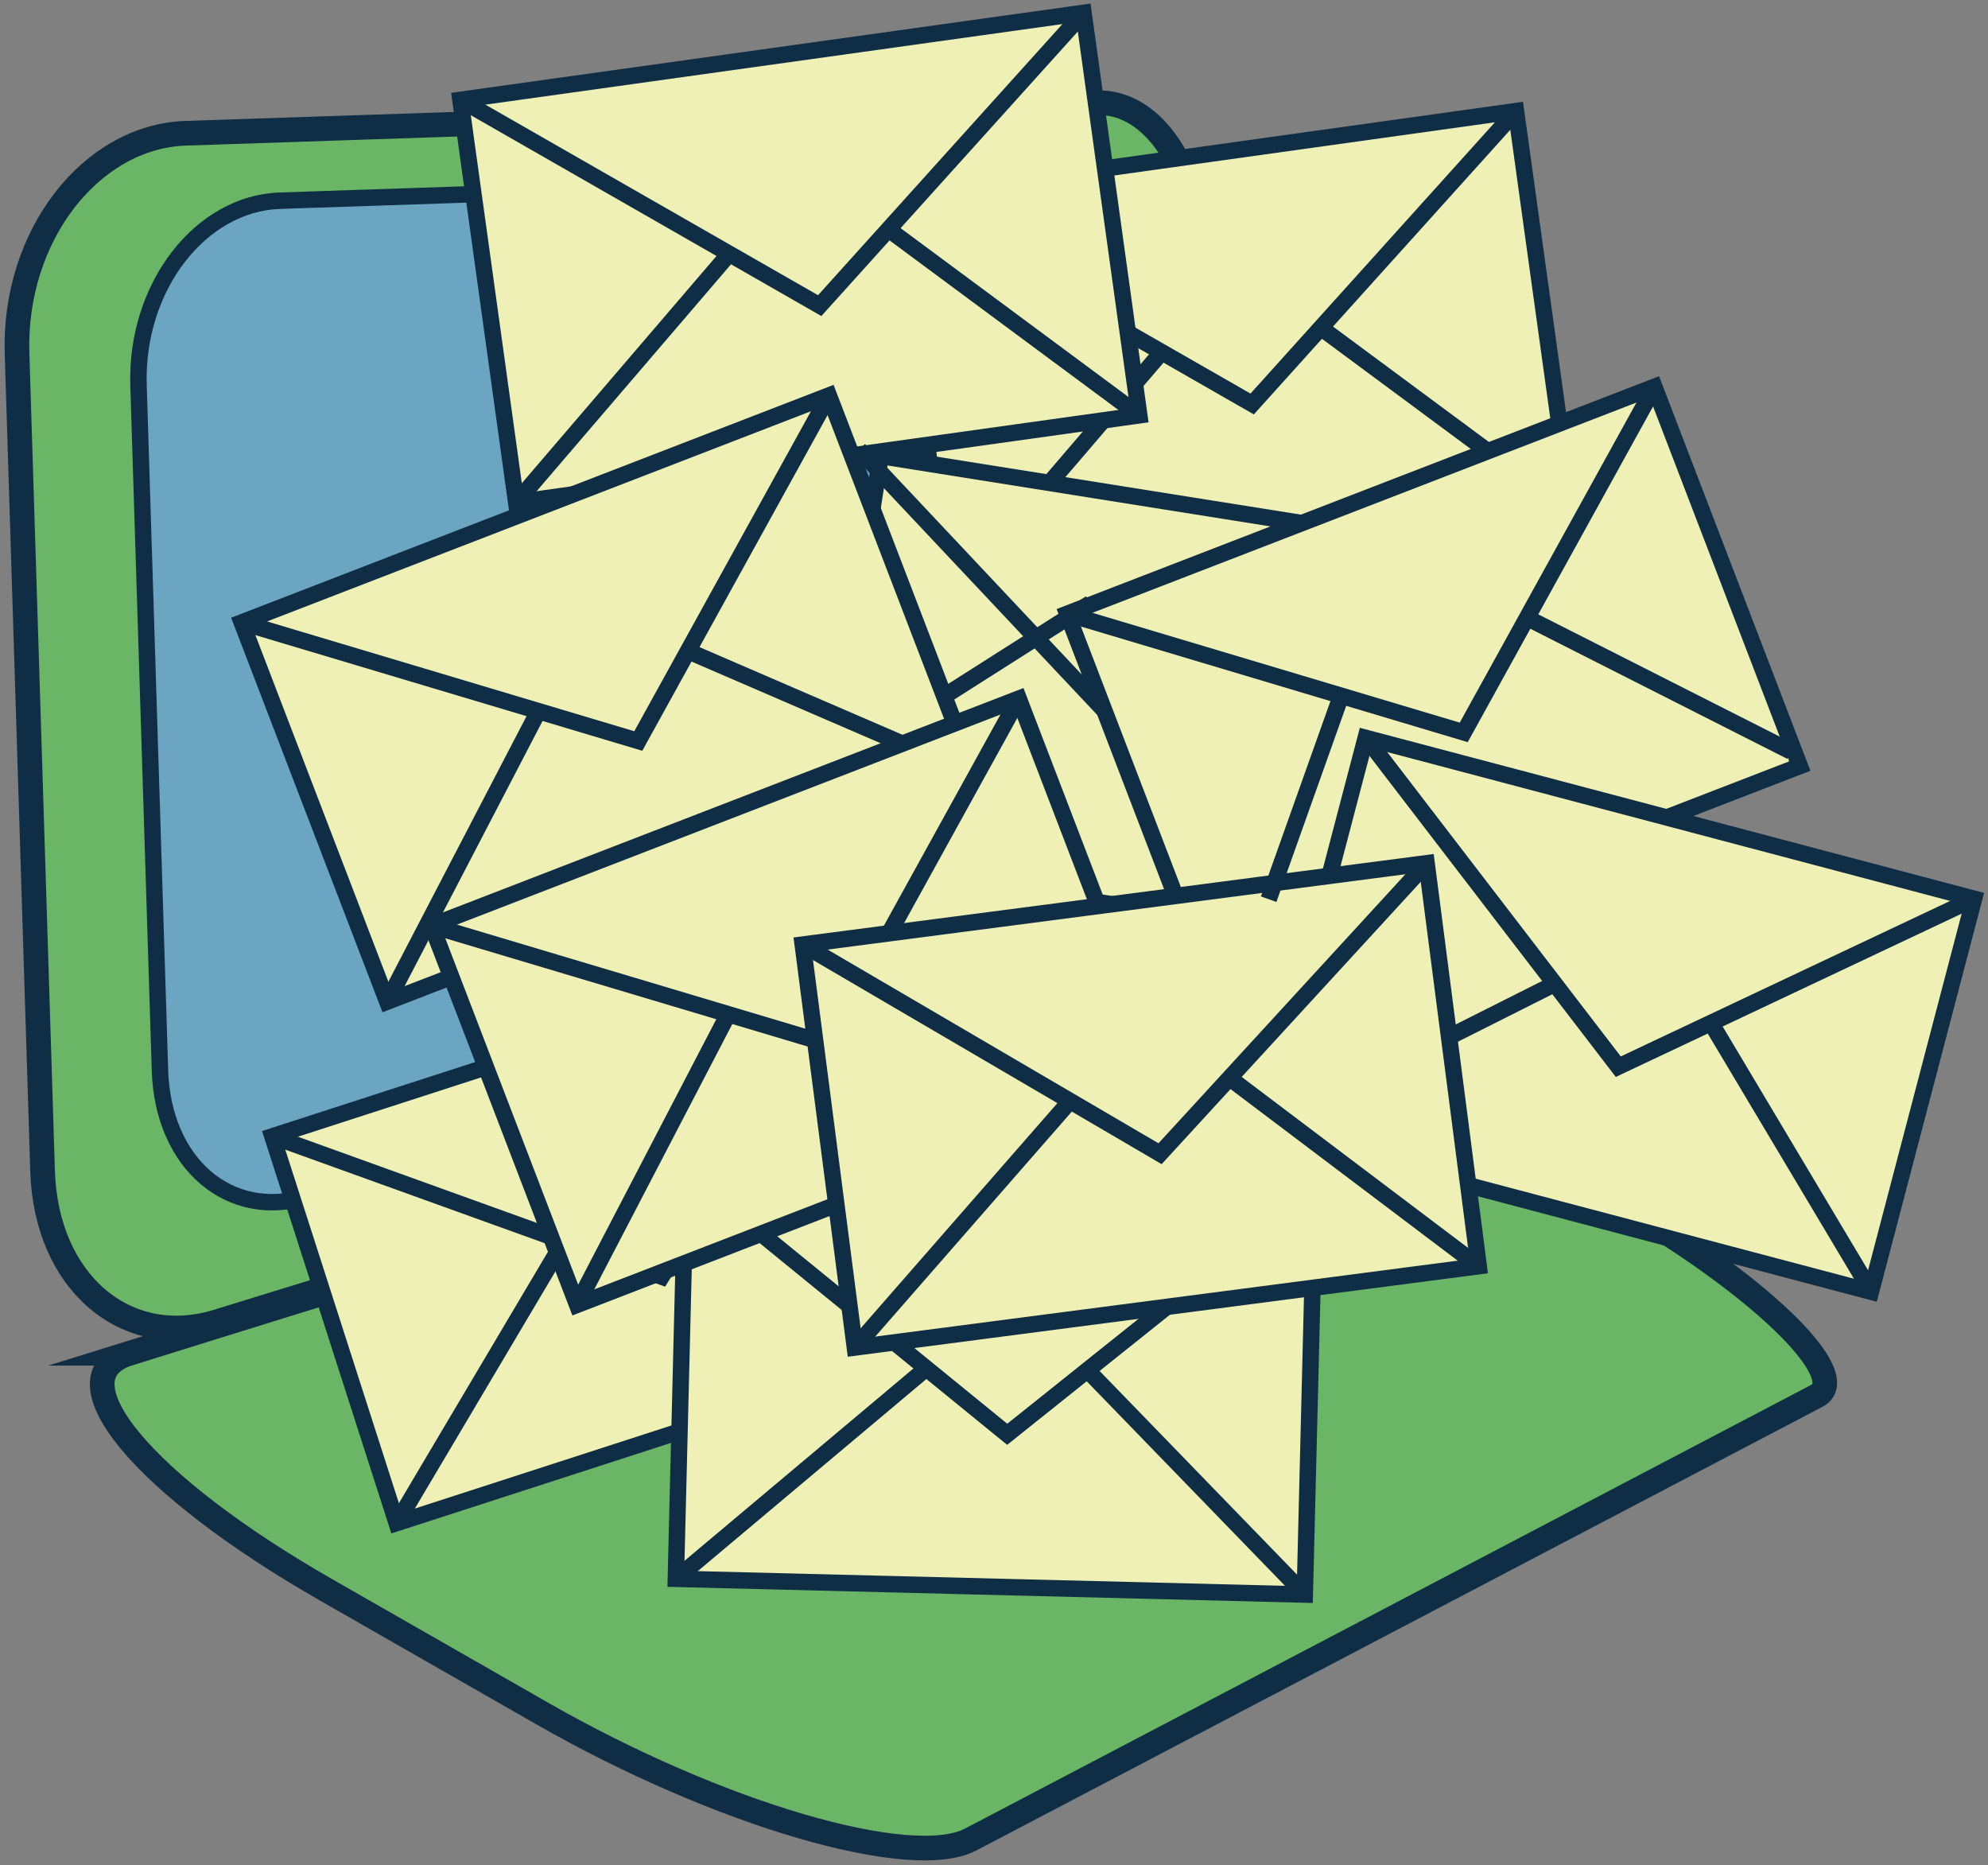 <svg width="242" height="227" viewBox="0 0 242 227" fill="none" xmlns="http://www.w3.org/2000/svg">
<rect x="0" y="0" width="242" height="227" fill="#808080" stroke="none"/>
<g clip-path="url(#clip0_77_20883)">
<path d="M133.808 127.789L26.44 160.864C15.364 164.271 5.593 156.106 5.181 142.492L2.075 43.02C1.621 28.716 11.076 16.607 22.606 16.22L133.533 12.51C140.473 12.276 145.983 20.799 145.983 31.392V105.528C145.969 115.735 140.583 125.707 133.821 127.789H133.808Z" fill="#6AB666" stroke="#0F2D44" stroke-width="3" stroke-miterlimit="10"/>
<path d="M127.294 117.955L37.296 145.679C28.007 148.534 19.83 141.693 19.473 130.286L16.862 46.895C16.491 34.896 24.406 24.758 34.067 24.427L127.06 21.31C132.887 21.117 137.504 28.262 137.504 37.144V99.294C137.491 107.845 132.983 116.217 127.308 117.955H127.294Z" fill="#6CA5C2" stroke="#0F2D44" stroke-width="2" stroke-miterlimit="10"/>
<path d="M15.748 164.712L147.632 123.734C152.703 122.162 169.221 128.768 184.269 138.272L201.9 149.402C216.536 158.643 225.152 167.802 221.153 169.898L118.155 223.897C110.982 227.662 87.552 220.89 65.963 208.532L39.797 193.566C17.329 180.725 6.486 167.595 15.762 164.712H15.748Z" fill="#6AB666" stroke="#0F2D44" stroke-width="3" stroke-miterlimit="10"/>
<path d="M106.042 114.708L33.156 138.308L48.285 185.38L121.172 161.78L106.042 114.708Z" fill="#EEF0B6" stroke="#0F2D44" stroke-width="2" stroke-miterlimit="10"/>
<path d="M106.048 114.7L80.543 155.389L33.16 138.299" stroke="#0F2D44" stroke-width="2" stroke-miterlimit="10"/>
<path d="M48.29 185.374L68.422 151.416" stroke="#0F2D44" stroke-width="2" stroke-miterlimit="10"/>
<path d="M121.179 161.774L87.181 144.795" stroke="#0F2D44" stroke-width="2" stroke-miterlimit="10"/>
<path d="M160.062 144.635L83.5 142.717L82.27 192.162L158.832 194.08L160.062 144.635Z" fill="#EEF0B6" stroke="#0F2D44" stroke-width="2" stroke-miterlimit="10"/>
<path d="M160.069 144.63L122.608 174.574L83.511 142.713" stroke="#0F2D44" stroke-width="2" stroke-miterlimit="10"/>
<path d="M82.275 192.16L112.466 166.795" stroke="#0F2D44" stroke-width="2" stroke-miterlimit="10"/>
<path d="M158.846 194.077L132.365 166.768" stroke="#0F2D44" stroke-width="2" stroke-miterlimit="10"/>
<path d="M184.542 13.517L108.688 24.108L115.478 73.097L191.333 62.506L184.542 13.517Z" fill="#EEF0B6" stroke="#0F2D44" stroke-width="2" stroke-miterlimit="10"/>
<path d="M184.544 13.531L152.428 49.171L108.687 24.11" stroke="#0F2D44" stroke-width="2" stroke-miterlimit="10"/>
<path d="M115.49 73.101L141.16 43.157" stroke="#0F2D44" stroke-width="2" stroke-miterlimit="10"/>
<path d="M191.333 62.509L160.784 39.889" stroke="#0F2D44" stroke-width="2" stroke-miterlimit="10"/>
<path d="M131.897 1.561L56.042 12.152L62.833 61.141L138.687 50.55L131.897 1.561Z" fill="#EEF0B6" stroke="#0F2D44" stroke-width="2" stroke-miterlimit="10"/>
<path d="M131.911 1.559L99.782 37.199L56.054 12.151" stroke="#0F2D44" stroke-width="2" stroke-miterlimit="10"/>
<path d="M62.843 61.143L88.513 31.185" stroke="#0F2D44" stroke-width="2" stroke-miterlimit="10"/>
<path d="M138.7 50.55L108.151 27.916" stroke="#0F2D44" stroke-width="2" stroke-miterlimit="10"/>
<path d="M182.849 67.548L107.209 55.51L99.492 104.36L175.132 116.398L182.849 67.548Z" fill="#EEF0B6" stroke="#0F2D44" stroke-width="2" stroke-miterlimit="10"/>
<path d="M180.201 66.77L139.126 91.473L104.564 54.73" stroke="#0F2D44" stroke-width="2" stroke-miterlimit="10"/>
<path d="M99.48 94.563L132.736 73.418" stroke="#0F2D44" stroke-width="2" stroke-miterlimit="10"/>
<path d="M165.044 103.555L142.383 72.977" stroke="#0F2D44" stroke-width="2" stroke-miterlimit="10"/>
<path d="M201.384 47.082L129.914 74.704L147.623 120.861L219.092 93.239L201.384 47.082Z" fill="#EEF0B6" stroke="#0F2D44" stroke-width="2" stroke-miterlimit="10"/>
<path d="M201.392 47.102L178.181 89.142L129.919 74.715" stroke="#0F2D44" stroke-width="2" stroke-miterlimit="10"/>
<path d="M128.393 144.782L146.615 109.762" stroke="#0F2D44" stroke-width="2" stroke-miterlimit="10"/>
<path d="M199.867 117.169L165.003 102.093" stroke="#0F2D44" stroke-width="2" stroke-miterlimit="10"/>
<path d="M100.897 48.137L29.427 75.759L47.136 121.916L118.606 94.294L100.897 48.137Z" fill="#EEF0B6" stroke="#0F2D44" stroke-width="2" stroke-miterlimit="10"/>
<path d="M100.909 48.15L77.698 90.191L29.436 75.763" stroke="#0F2D44" stroke-width="2" stroke-miterlimit="10"/>
<path d="M47.136 121.927L65.358 86.908" stroke="#0F2D44" stroke-width="2" stroke-miterlimit="10"/>
<path d="M118.609 94.3L83.731 79.239" stroke="#0F2D44" stroke-width="2" stroke-miterlimit="10"/>
<path d="M124.011 85.036L52.541 112.658L70.25 158.815L141.72 131.193L124.011 85.036Z" fill="#EEF0B6" stroke="#0F2D44" stroke-width="2" stroke-miterlimit="10"/>
<path d="M123.996 85.032L100.785 127.072L52.536 112.658" stroke="#0F2D44" stroke-width="2" stroke-miterlimit="10"/>
<path d="M70.236 158.809L88.459 123.79" stroke="#0F2D44" stroke-width="2" stroke-miterlimit="10"/>
<path d="M141.709 131.196L106.832 116.134" stroke="#0F2D44" stroke-width="2" stroke-miterlimit="10"/>
<path d="M240.304 109.391L166.246 89.808L153.691 137.637L227.749 157.22L240.304 109.391Z" fill="#EEF0B6" stroke="#0F2D44" stroke-width="2" stroke-miterlimit="10"/>
<path d="M240.324 109.376L196.994 129.831L166.267 89.79" stroke="#0F2D44" stroke-width="2" stroke-miterlimit="10"/>
<path d="M153.707 137.623L188.9 119.927" stroke="#0F2D44" stroke-width="2" stroke-miterlimit="10"/>
<path d="M227.777 157.195L208.277 124.506" stroke="#0F2D44" stroke-width="2" stroke-miterlimit="10"/>
<path d="M173.661 105.064L97.714 114.964L104.061 164.013L180.008 154.113L173.661 105.064Z" fill="#EEF0B6" stroke="#0F2D44" stroke-width="2" stroke-miterlimit="10"/>
<path d="M173.66 105.073L141.215 140.423L97.721 114.962" stroke="#0F2D44" stroke-width="2" stroke-miterlimit="10"/>
<path d="M104.056 164.009L130.015 134.299" stroke="#0F2D44" stroke-width="2" stroke-miterlimit="10"/>
<path d="M180.009 154.12L149.666 131.21" stroke="#0F2D44" stroke-width="2" stroke-miterlimit="10"/>
<path d="M218.02 91.473L185.877 75.198" stroke="#0F2D44" stroke-width="2" stroke-miterlimit="10"/>
<path d="M163.257 84.66L154.435 109.445" stroke="#0F2D44" stroke-width="2" stroke-miterlimit="10"/>
</g>
<defs>
<clipPath id="clip0_77_20883">
<rect width="242" height="227" fill="white"/>
</clipPath>
</defs>
</svg>
